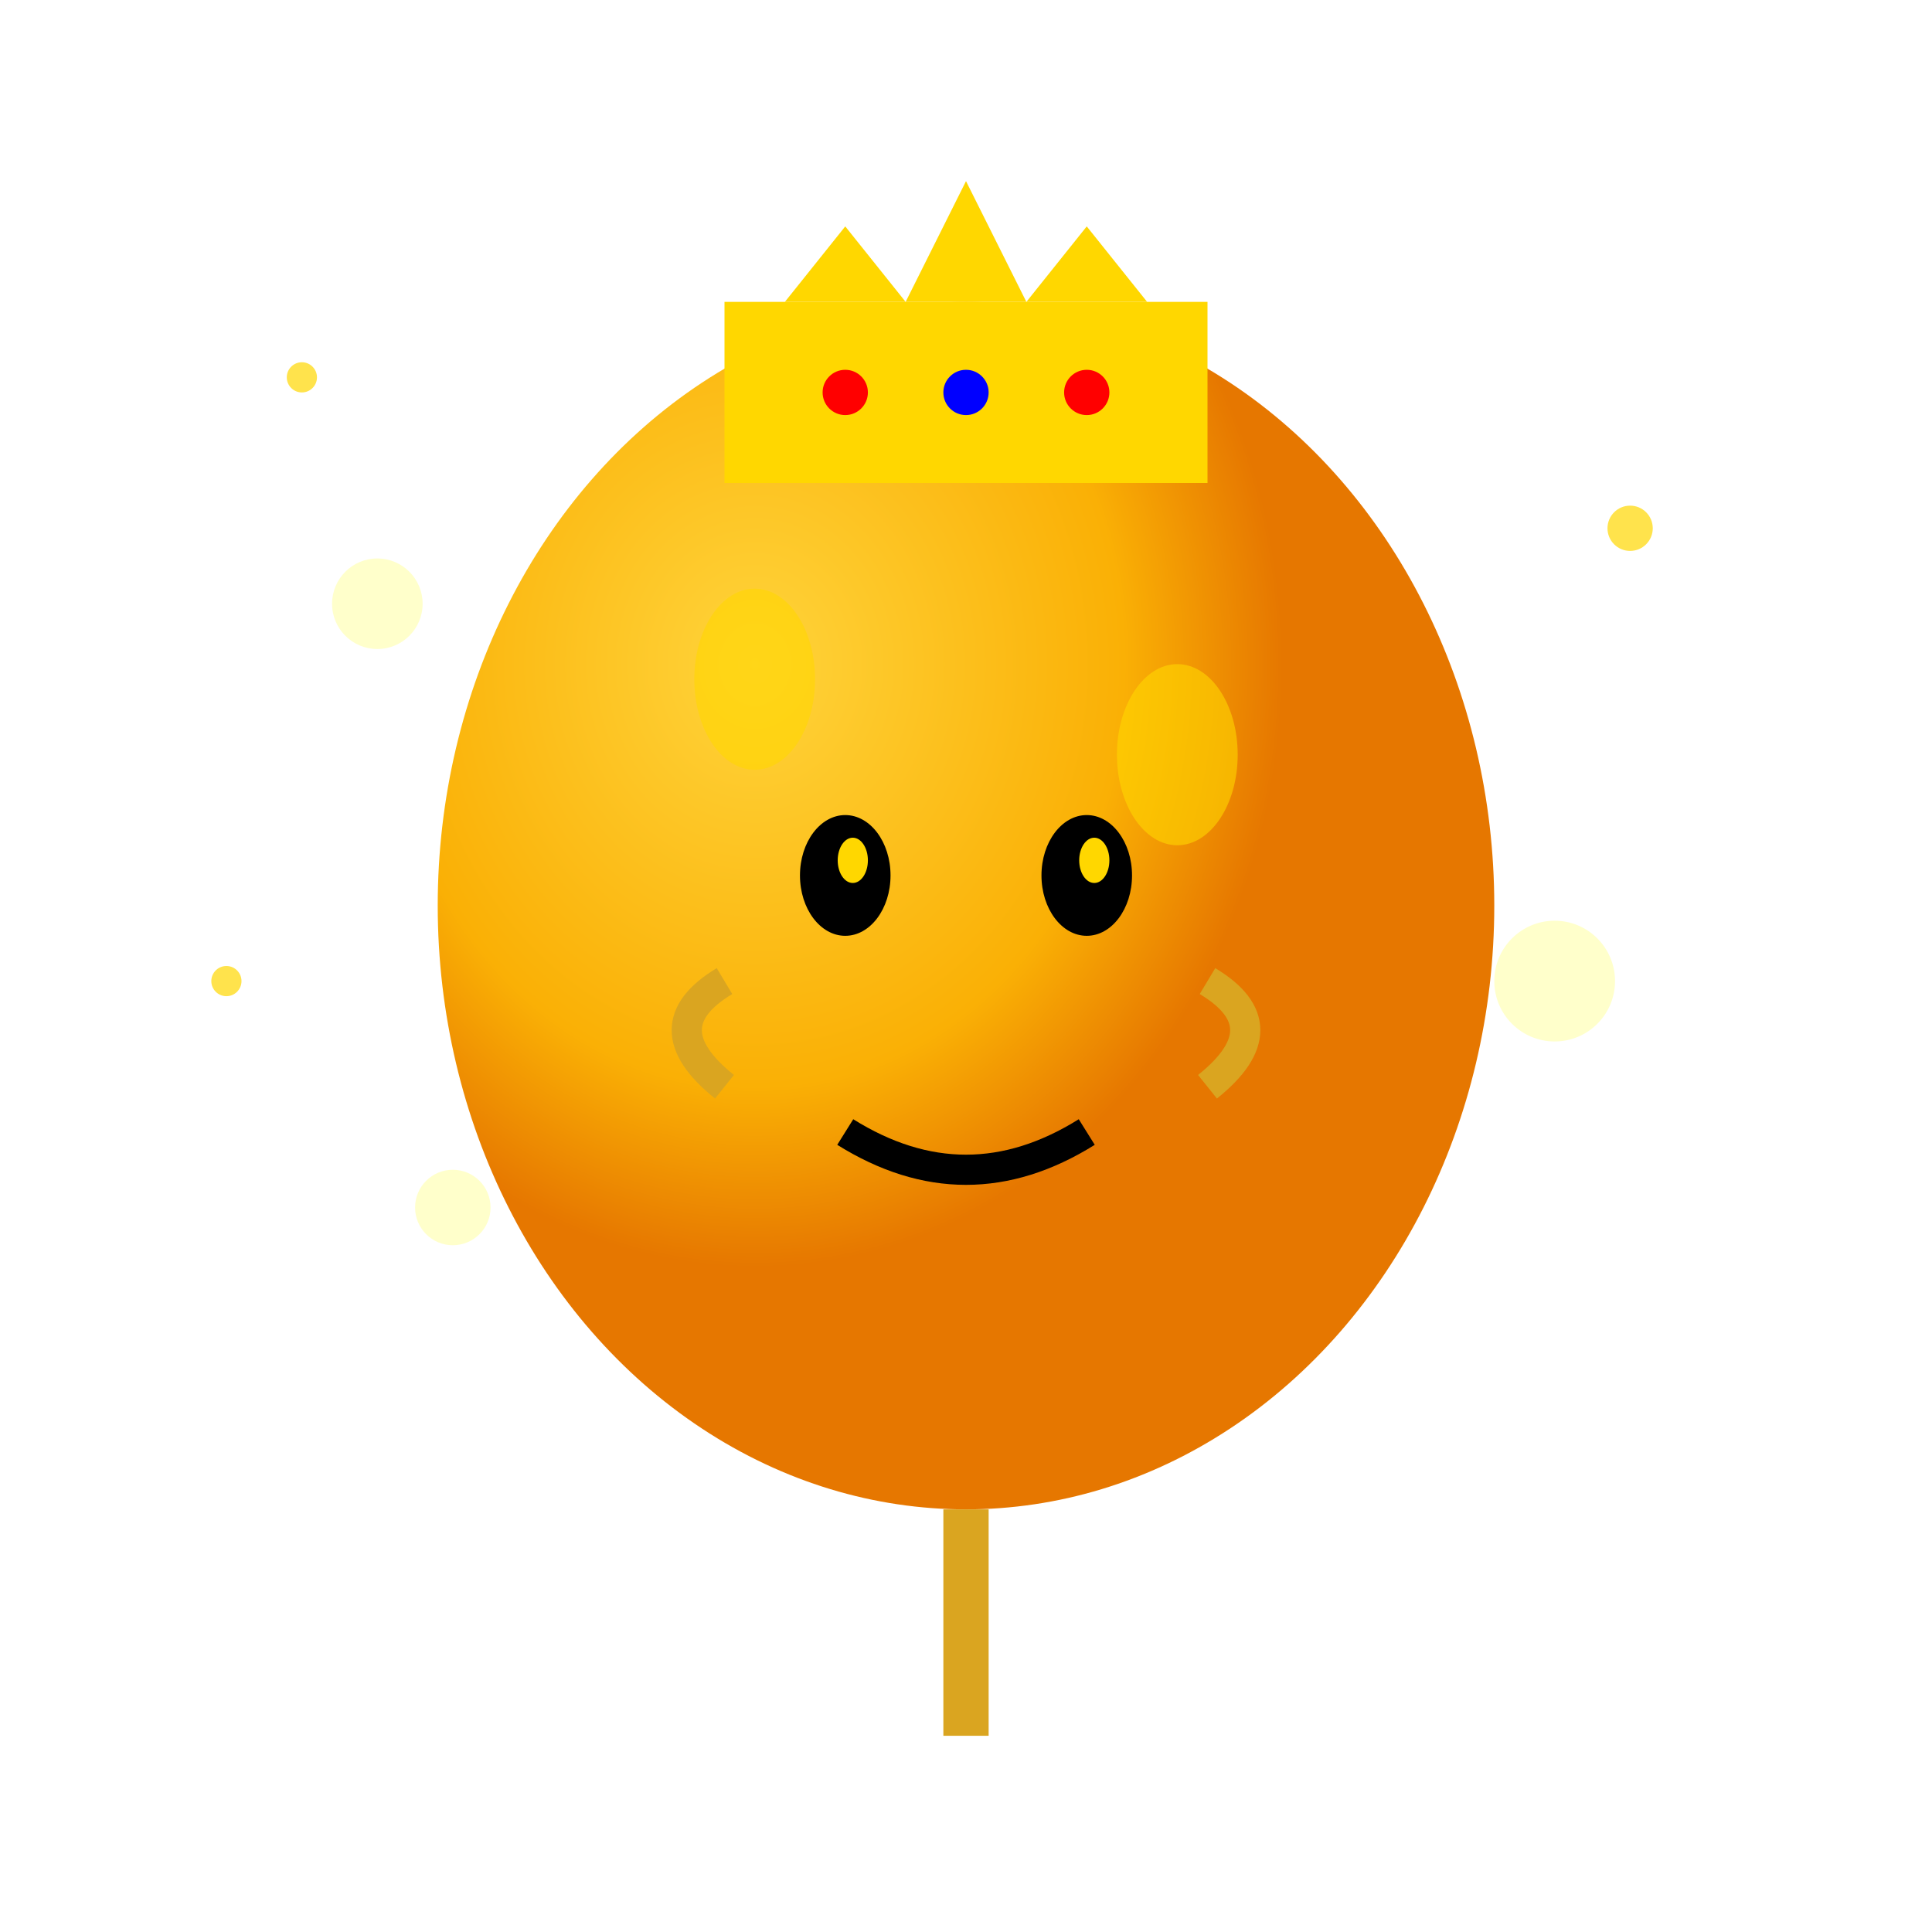 <svg viewBox="0 0 128 128" xmlns="http://www.w3.org/2000/svg">
  <defs>
    <radialGradient id="goldBoss" cx="0.3" cy="0.3">
      <stop offset="0%" stop-color="#ffd43b"/>
      <stop offset="70%" stop-color="#fab005"/>
      <stop offset="100%" stop-color="#e67700"/>
    </radialGradient>
    <filter id="strongGlow">
      <feGaussianBlur stdDeviation="3" result="coloredBlur"/>
      <feMerge>
        <feMergeNode in="coloredBlur"/>
        <feMergeNode in="SourceGraphic"/>
      </feMerge>
    </filter>
  </defs>
  
  <!-- Główny balon -->
  <ellipse cx="64" cy="60" rx="35" ry="40" fill="url(#goldBoss)" filter="url(#strongGlow)"/>
  
  <!-- Korona -->
  <rect x="48" y="20" width="32" height="12" fill="#ffd700"/>
  <polygon points="52,20 56,15 60,20" fill="#ffd700"/>
  <polygon points="60,20 64,12 68,20" fill="#ffd700"/>
  <polygon points="68,20 72,15 76,20" fill="#ffd700"/>
  
  <!-- Klejnoty w koronie -->
  <circle cx="56" cy="26" r="1.5" fill="#ff0000"/>
  <circle cx="64" cy="26" r="1.5" fill="#0000ff"/>
  <circle cx="72" cy="26" r="1.5" fill="#ff0000"/>
  
  <!-- Dodatkowe złote detale -->
  <ellipse cx="50" cy="45" rx="4" ry="6" fill="#ffd700" opacity="0.6"/>
  <ellipse cx="78" cy="50" rx="4" ry="6" fill="#ffd700" opacity="0.6"/>
  
  <!-- Oczy -->
  <ellipse cx="56" cy="58" rx="3" ry="4" fill="#000"/>
  <ellipse cx="72" cy="58" rx="3" ry="4" fill="#000"/>
  <ellipse cx="56.5" cy="57" rx="1" ry="1.5" fill="#ffd700"/>
  <ellipse cx="72.5" cy="57" rx="1" ry="1.5" fill="#ffd700"/>
  
  <!-- Wąsy królewskie -->
  <path d="M48 65 Q43 68 48 72" stroke="#daa520" stroke-width="2" fill="none"/>
  <path d="M80 65 Q85 68 80 72" stroke="#daa520" stroke-width="2" fill="none"/>
  
  <!-- Usta -->
  <path d="M56 75 Q64 80 72 75" stroke="#000" stroke-width="2" fill="none"/>
  
  <!-- Złote aury -->
  <circle cx="25" cy="40" r="3" fill="#ffff99" opacity="0.5"/>
  <circle cx="103" cy="65" r="4" fill="#ffff99" opacity="0.5"/>
  <circle cx="30" cy="80" r="2.5" fill="#ffff99" opacity="0.5"/>
  
  <!-- Złote cząsteczki -->
  <circle cx="20" cy="25" r="1" fill="#ffd700" opacity="0.7"/>
  <circle cx="108" cy="35" r="1.5" fill="#ffd700" opacity="0.7"/>
  <circle cx="15" cy="65" r="1" fill="#ffd700" opacity="0.7"/>
  
  <!-- Sznurek złoty -->
  <line x1="64" y1="100" x2="64" y2="115" stroke="#daa520" stroke-width="3"/>
</svg>